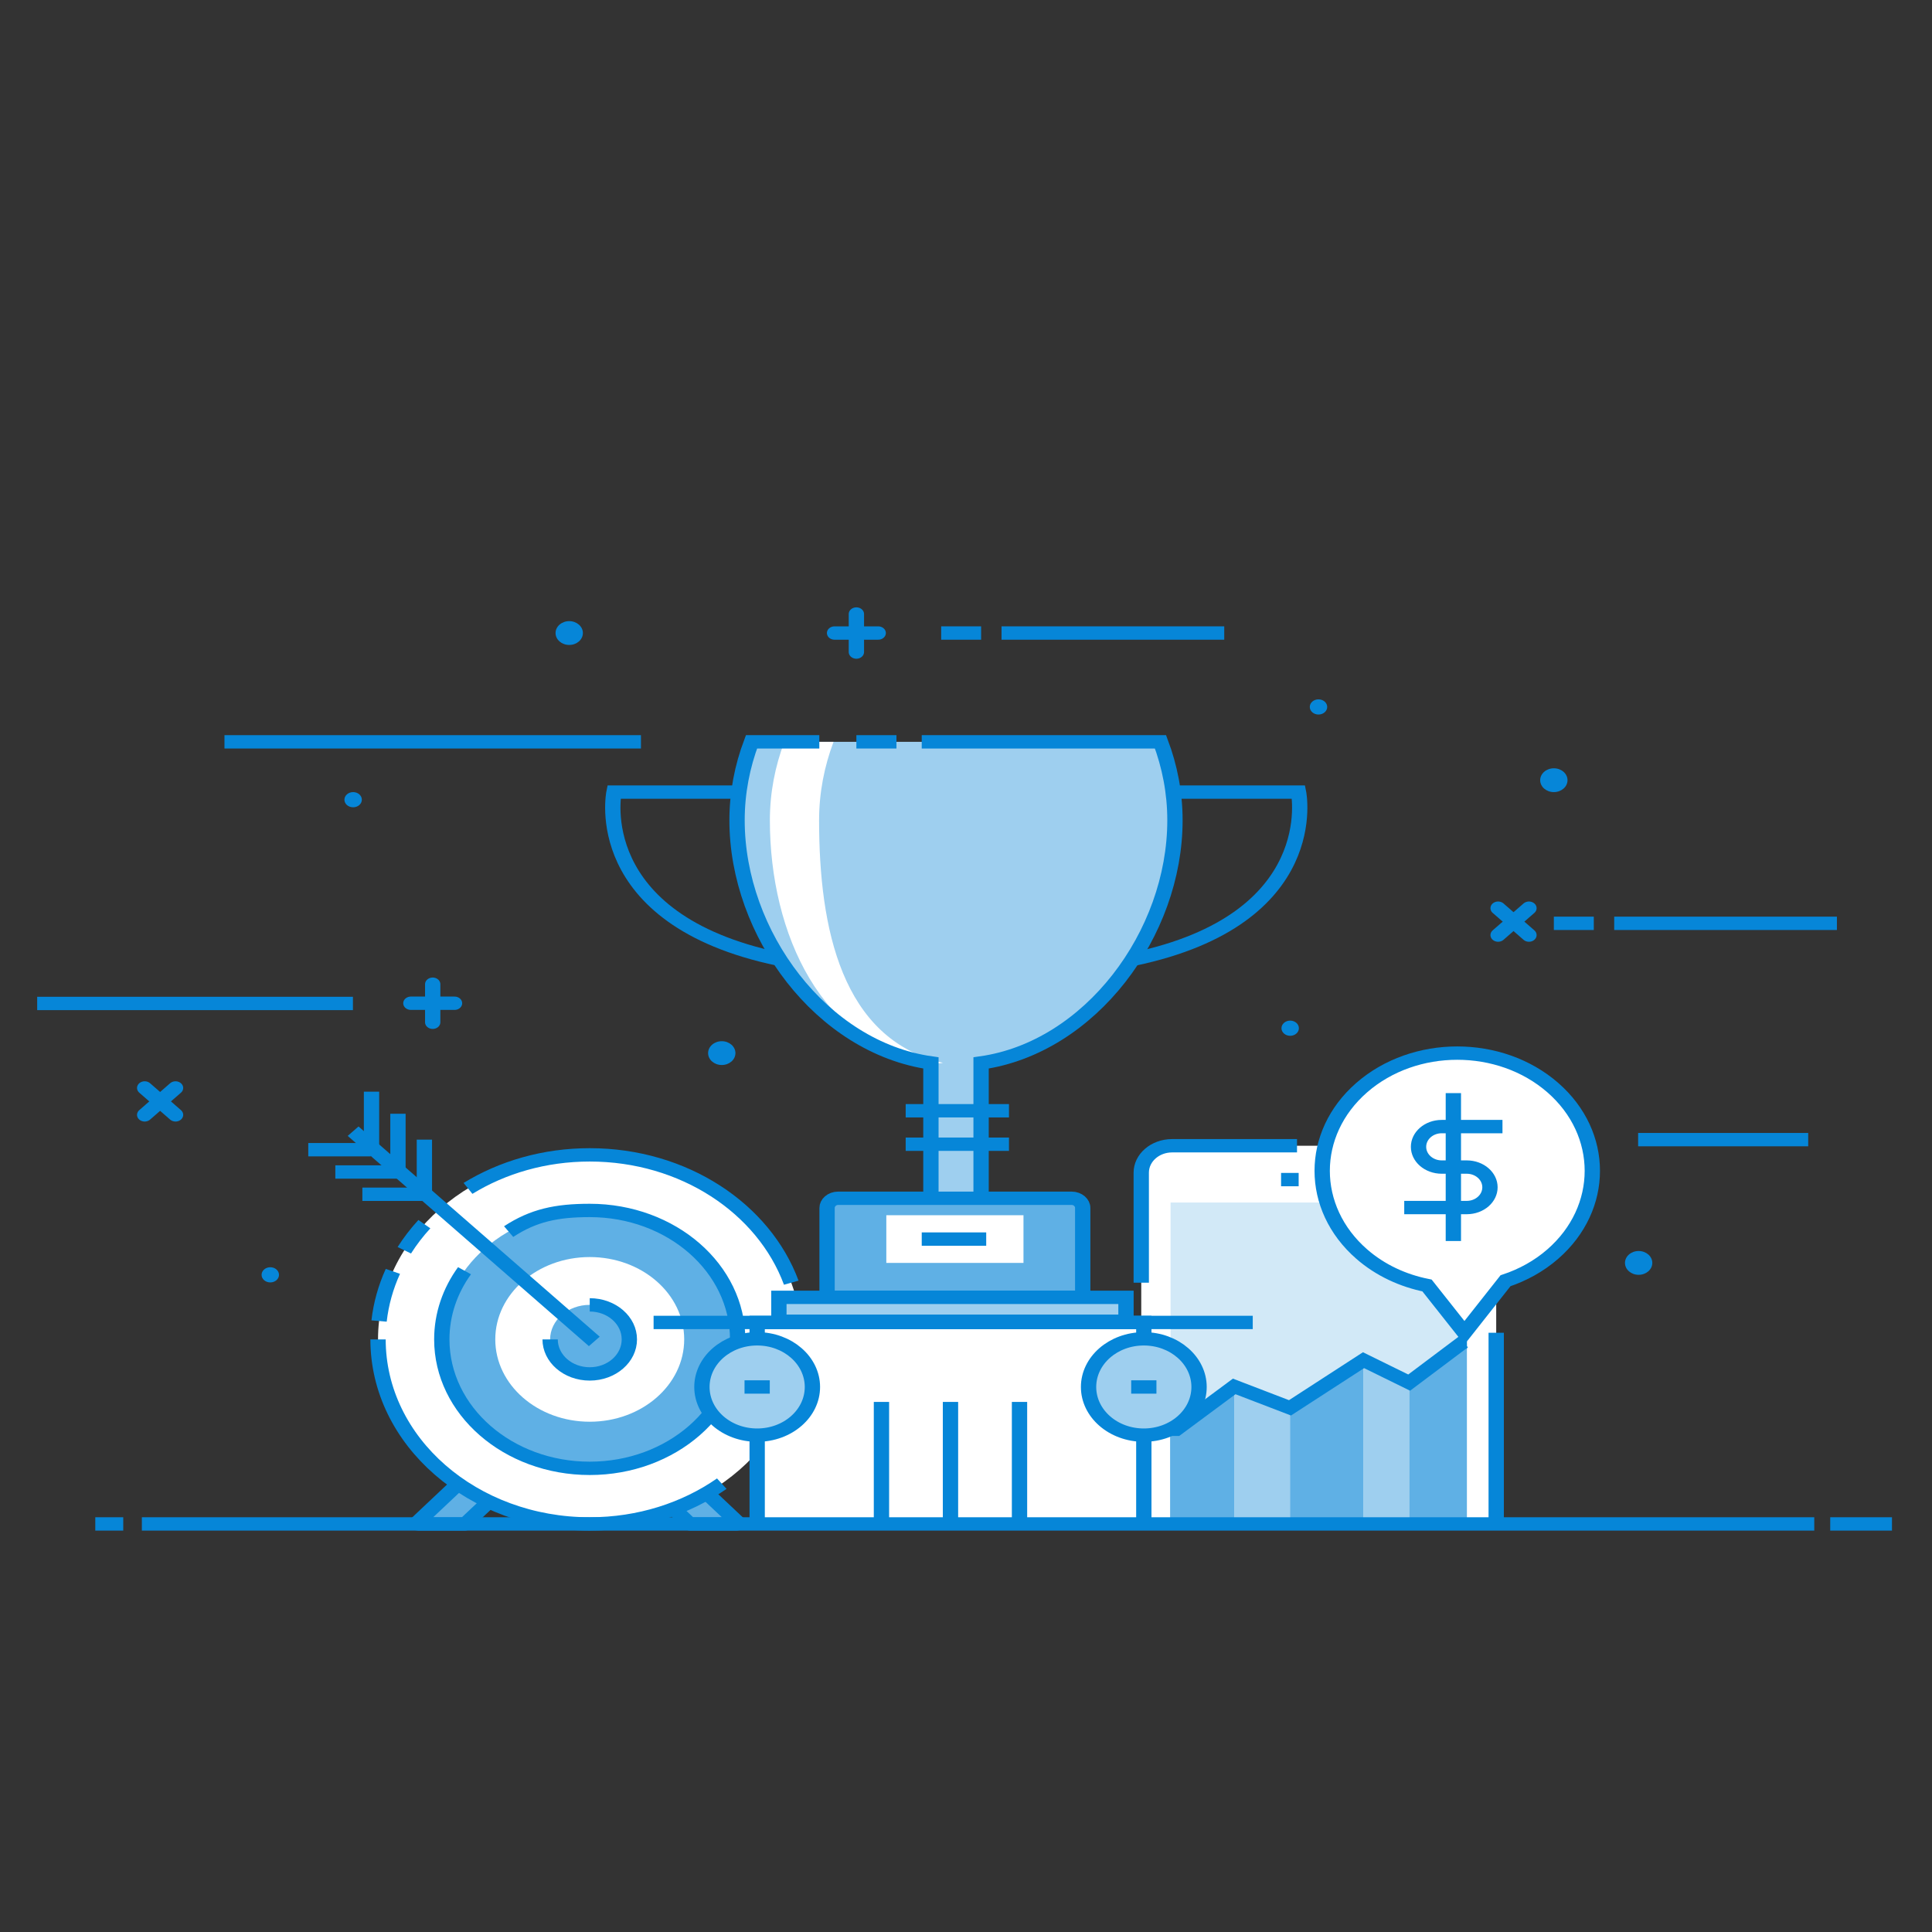 <?xml version="1.0" encoding="UTF-8" standalone="no"?>
<!-- Created with Inkscape (http://www.inkscape.org/) -->

<svg
   xmlns:dc="http://purl.org/dc/elements/1.1/"
   xmlns:cc="http://creativecommons.org/ns#"
   xmlns:rdf="http://www.w3.org/1999/02/22-rdf-syntax-ns#"
   xmlns:svg="http://www.w3.org/2000/svg"
   xmlns="http://www.w3.org/2000/svg"
   xmlns:sodipodi="http://sodipodi.sourceforge.net/DTD/sodipodi-0.dtd"
   xmlns:inkscape="http://www.inkscape.org/namespaces/inkscape"
   id="svg12674"
   version="1.1"
   inkscape:version="0.91 r13725"
   xml:space="preserve"
   width="625"
   height="625"
   viewBox="0 0 625 625"
   sodipodi:docname="reputation.svg"><rect x="0" y="0" width="625" height="625" fill="#333333" stroke="none"/><defs
     id="defs12678"><clipPath
       clipPathUnits="userSpaceOnUse"
       id="clipPath12700"><path
         d="M 0,500 500,500 500,0 0,0 0,500 Z"
         id="path12702"
         inkscape:connector-curvature="0" /></clipPath><clipPath
       clipPathUnits="userSpaceOnUse"
       id="clipPath13056"><path
         d="M 0,500 500,500 500,0 0,0 0,500 Z"
         id="path13058"
         inkscape:connector-curvature="0" /></clipPath><clipPath
       clipPathUnits="userSpaceOnUse"
       id="clipPath13232"><path
         d="m 49.112,116.434 46.922,0 0,-2.119 -46.922,0 0,2.119 z"
         id="path13234"
         inkscape:connector-curvature="0" /></clipPath><clipPath
       clipPathUnits="userSpaceOnUse"
       id="clipPath13248"><path
         d="m 62.893,114.274 4.861,0 0,-32.178 -4.861,0 0,32.178 z"
         id="path13250"
         inkscape:connector-curvature="0" /></clipPath><clipPath
       clipPathUnits="userSpaceOnUse"
       id="clipPath13266"><path
         d="m 64.509,126.709 27.263,0 0,-2.543 -27.263,0 0,2.543 z"
         id="path13268"
         inkscape:connector-curvature="0" /></clipPath><clipPath
       clipPathUnits="userSpaceOnUse"
       id="clipPath13314"><path
         d="m 66.778,124.166 2.496,0 0,-42.14 -2.496,0 0,42.14 z"
         id="path13316"
         inkscape:connector-curvature="0" /></clipPath><clipPath
       clipPathUnits="userSpaceOnUse"
       id="clipPath13328"><path
         d="m 86.928,124.166 2.594,0 0,-42.14 -2.594,0 0,42.14 z"
         id="path13330"
         inkscape:connector-curvature="0" /></clipPath><clipPath
       clipPathUnits="userSpaceOnUse"
       id="clipPath13650"><path
         d="M 0,500 500,500 500,0 0,0 0,500 Z"
         id="path13652"
         inkscape:connector-curvature="0" /></clipPath><clipPath
       clipPathUnits="userSpaceOnUse"
       id="clipPath13784"><path
         d="m 337.862,125.236 29.112,0 0,-43.21 -29.112,0 0,43.21 z"
         id="path13786"
         inkscape:connector-curvature="0" /></clipPath><clipPath
       clipPathUnits="userSpaceOnUse"
       id="clipPath13882"><path
         d="m 400.414,104.944 13.161,0 0,-22.11 -13.161,0 0,22.11 z"
         id="path13884"
         inkscape:connector-curvature="0" /></clipPath><clipPath
       clipPathUnits="userSpaceOnUse"
       id="clipPath14024"><path
         d="M 0,500 500,500 500,0 0,0 0,500 Z"
         id="path14026"
         inkscape:connector-curvature="0" /></clipPath></defs><sodipodi:namedview
     pagecolor="#ffffff"
     bordercolor="#666666"
     borderopacity="1"
     objecttolerance="10"
     gridtolerance="10"
     guidetolerance="10"
     inkscape:pageopacity="0"
     inkscape:pageshadow="2"
     inkscape:window-width="1920"
     inkscape:window-height="1027"
     id="namedview12676"
     showgrid="false"
     inkscape:zoom="0.7552"
     inkscape:cx="260.85805"
     inkscape:cy="259.23265"
     inkscape:window-x="0"
     inkscape:window-y="0"
     inkscape:window-maximized="1"
     inkscape:current-layer="g14022" /><g
     id="g12682"
     inkscape:groupmode="layer"
     inkscape:label="Flat line Designed Concepts 6"
     transform="matrix(1.25,0,0,-1.25,0,625)"><path
       d="m 250,250 250,0 0,250 -250,0 0,-250 z"
       style="fill:#000000;fill-opacity:0;fill-rule:nonzero;stroke:none"
       id="path12690"
       inkscape:connector-curvature="0" /><g
       id="g14020"><g
         id="g14022"
         clip-path="url(#clipPath14024)"><g
           id="g14028"
           transform="translate(465.972,413.803)" /><g
           id="g18367"
           transform="matrix(2.642,0,0,2.303,-513.499,-557.507)"><g
             transform="translate(234.609,346.448)"
             id="g14032"><path
               inkscape:connector-curvature="0"
               id="path14034"
               style="fill:none;stroke:#0686d8;stroke-width:1.5;stroke-linecap:round;stroke-linejoin:miter;stroke-miterlimit:10;stroke-dasharray:none;stroke-opacity:1"
               d="M 0,0 4.274,0" /></g><g
             transform="translate(236.746,344.311)"
             id="g14036"><path
               inkscape:connector-curvature="0"
               id="path14038"
               style="fill:none;stroke:#0686d8;stroke-width:1.5;stroke-linecap:round;stroke-linejoin:miter;stroke-miterlimit:10;stroke-dasharray:none;stroke-opacity:1"
               d="M 0,0 0,4.274" /></g><g
             transform="translate(276.111,388.05)"
             id="g14040"><path
               inkscape:connector-curvature="0"
               id="path14042"
               style="fill:none;stroke:#0686d8;stroke-width:1.5;stroke-linecap:round;stroke-linejoin:miter;stroke-miterlimit:10;stroke-dasharray:none;stroke-opacity:1"
               d="M 0,0 4.274,0" /></g><g
             transform="translate(278.248,385.912)"
             id="g14044"><path
               inkscape:connector-curvature="0"
               id="path14046"
               style="fill:none;stroke:#0686d8;stroke-width:1.5;stroke-linecap:round;stroke-linejoin:miter;stroke-miterlimit:10;stroke-dasharray:none;stroke-opacity:1"
               d="M 0,0 0,4.274" /></g><g
             transform="translate(341.108,354.108)"
             id="g14048"><path
               inkscape:connector-curvature="0"
               id="path14050"
               style="fill:none;stroke:#0686d8;stroke-width:1.5;stroke-linecap:round;stroke-linejoin:miter;stroke-miterlimit:10;stroke-dasharray:none;stroke-opacity:1"
               d="M 0,0 3.022,3.022" /></g><g
             transform="translate(344.13,354.108)"
             id="g14052"><path
               inkscape:connector-curvature="0"
               id="path14054"
               style="fill:none;stroke:#0686d8;stroke-width:1.5;stroke-linecap:round;stroke-linejoin:miter;stroke-miterlimit:10;stroke-dasharray:none;stroke-opacity:1"
               d="M 0,0 -3.022,3.022" /></g><g
             transform="translate(208.533,333.905)"
             id="g14056"><path
               inkscape:connector-curvature="0"
               id="path14058"
               style="fill:none;stroke:#0686d8;stroke-width:1.5;stroke-linecap:round;stroke-linejoin:miter;stroke-miterlimit:10;stroke-dasharray:none;stroke-opacity:1"
               d="M 0,0 3.022,3.022" /></g><g
             transform="translate(211.555,333.905)"
             id="g14060"><path
               inkscape:connector-curvature="0"
               id="path14062"
               style="fill:none;stroke:#0686d8;stroke-width:1.5;stroke-linecap:round;stroke-linejoin:miter;stroke-miterlimit:10;stroke-dasharray:none;stroke-opacity:1"
               d="M 0,0 -3.022,3.022" /></g><g
             transform="translate(198.002,346.423)"
             id="g14064"><path
               inkscape:connector-curvature="0"
               id="path14066"
               style="fill:none;stroke:#0686d8;stroke-width:1.5;stroke-linecap:butt;stroke-linejoin:miter;stroke-miterlimit:10;stroke-dasharray:none;stroke-opacity:1"
               d="M 0,0 30.929,0" /></g><g
             transform="translate(216.348,375.823)"
             id="g14068"><path
               inkscape:connector-curvature="0"
               id="path14070"
               style="fill:none;stroke:#0686d8;stroke-width:1.5;stroke-linecap:butt;stroke-linejoin:miter;stroke-miterlimit:10;stroke-dasharray:none;stroke-opacity:1"
               d="M 0,0 40.796,0" /></g><g
             transform="translate(352.481,355.428)"
             id="g14072"><path
               inkscape:connector-curvature="0"
               id="path14074"
               style="fill:none;stroke:#0686d8;stroke-width:1.5;stroke-linecap:butt;stroke-linejoin:miter;stroke-miterlimit:10;stroke-dasharray:none;stroke-opacity:1"
               d="M 0,0 21.816,0" /></g><g
             transform="translate(354.824,331.121)"
             id="g14076"><path
               inkscape:connector-curvature="0"
               id="path14078"
               style="fill:none;stroke:#0686d8;stroke-width:1.5;stroke-linecap:butt;stroke-linejoin:miter;stroke-miterlimit:10;stroke-dasharray:none;stroke-opacity:1"
               d="M 0,0 16.661,0" /></g><g
             transform="translate(350.481,355.428)"
             id="g14080"><path
               inkscape:connector-curvature="0"
               id="path14082"
               style="fill:none;stroke:#0686d8;stroke-width:1.5;stroke-linecap:butt;stroke-linejoin:miter;stroke-miterlimit:10;stroke-dasharray:none;stroke-opacity:1"
               d="M 0,0 -3.912,0" /></g><g
             transform="translate(292.466,388.05)"
             id="g14084"><path
               inkscape:connector-curvature="0"
               id="path14086"
               style="fill:none;stroke:#0686d8;stroke-width:1.5;stroke-linecap:butt;stroke-linejoin:miter;stroke-miterlimit:10;stroke-dasharray:none;stroke-opacity:1"
               d="M 0,0 21.816,0" /></g><g
             transform="translate(290.466,388.05)"
             id="g14088"><path
               inkscape:connector-curvature="0"
               id="path14090"
               style="fill:none;stroke:#0686d8;stroke-width:1.5;stroke-linecap:butt;stroke-linejoin:miter;stroke-miterlimit:10;stroke-dasharray:none;stroke-opacity:1"
               d="M 0,0 -3.912,0" /></g><g
             transform="translate(356.213,317.267)"
             id="g14092"><path
               inkscape:connector-curvature="0"
               id="path14094"
               style="fill:#0686d8;fill-opacity:1;fill-rule:nonzero;stroke:none"
               d="m 0,0 c 0,-0.739 -0.599,-1.338 -1.338,-1.338 -0.74,0 -1.339,0.599 -1.339,1.338 0,0.739 0.599,1.338 1.339,1.338 C -0.599,1.338 0,0.739 0,0" /></g><g
             transform="translate(266.4,340.844)"
             id="g14096"><path
               inkscape:connector-curvature="0"
               id="path14098"
               style="fill:#0686d8;fill-opacity:1;fill-rule:nonzero;stroke:none"
               d="m 0,0 c 0,-0.739 -0.599,-1.338 -1.338,-1.338 -0.739,0 -1.339,0.599 -1.339,1.338 0,0.739 0.6,1.338 1.339,1.338 C -0.599,1.338 0,0.739 0,0" /></g><g
             transform="translate(251.457,388.049)"
             id="g14100"><path
               inkscape:connector-curvature="0"
               id="path14102"
               style="fill:#0686d8;fill-opacity:1;fill-rule:nonzero;stroke:none"
               d="m 0,0 c 0,-0.739 -0.599,-1.338 -1.338,-1.338 -0.739,0 -1.339,0.599 -1.339,1.338 0,0.739 0.6,1.338 1.339,1.338 C -0.599,1.338 0,0.739 0,0" /></g><g
             transform="translate(347.907,371.512)"
             id="g14104"><path
               inkscape:connector-curvature="0"
               id="path14106"
               style="fill:#0686d8;fill-opacity:1;fill-rule:nonzero;stroke:none"
               d="m 0,0 c 0,-0.739 -0.599,-1.338 -1.338,-1.338 -0.739,0 -1.339,0.599 -1.339,1.338 0,0.739 0.6,1.338 1.339,1.338 C -0.599,1.338 0,0.739 0,0" /></g><g
             transform="translate(321.594,343.642)"
             id="g14108"><path
               inkscape:connector-curvature="0"
               id="path14110"
               style="fill:#0686d8;fill-opacity:1;fill-rule:nonzero;stroke:none"
               d="m 0,0 c 0,-0.471 -0.382,-0.853 -0.853,-0.853 -0.471,0 -0.853,0.382 -0.853,0.853 0,0.471 0.382,0.853 0.853,0.853 C -0.382,0.853 0,0.471 0,0" /></g><g
             transform="translate(229.804,369.321)"
             id="g14112"><path
               inkscape:connector-curvature="0"
               id="path14114"
               style="fill:#0686d8;fill-opacity:1;fill-rule:nonzero;stroke:none"
               d="m 0,0 c 0,-0.471 -0.382,-0.853 -0.853,-0.853 -0.471,0 -0.853,0.382 -0.853,0.853 0,0.471 0.382,0.853 0.853,0.853 C -0.382,0.853 0,0.471 0,0" /></g><g
             transform="translate(324.367,379.744)"
             id="g14116"><path
               inkscape:connector-curvature="0"
               id="path14118"
               style="fill:#0686d8;fill-opacity:1;fill-rule:nonzero;stroke:none"
               d="m 0,0 c 0,-0.471 -0.382,-0.853 -0.853,-0.853 -0.471,0 -0.853,0.382 -0.853,0.853 0,0.471 0.382,0.853 0.853,0.853 C -0.382,0.853 0,0.471 0,0" /></g><g
             transform="translate(221.69,315.928)"
             id="g14120"><path
               inkscape:connector-curvature="0"
               id="path14122"
               style="fill:#0686d8;fill-opacity:1;fill-rule:nonzero;stroke:none"
               d="m 0,0 c 0,-0.471 -0.382,-0.853 -0.853,-0.853 -0.471,0 -0.853,0.382 -0.853,0.853 0,0.471 0.382,0.853 0.853,0.853 C -0.382,0.853 0,0.471 0,0" /></g><g
             transform="translate(230.752,336.51)"
             id="g14124"><path
               inkscape:connector-curvature="0"
               id="path14126"
               style="fill:none;stroke:#0686d8;stroke-width:1.5;stroke-linecap:butt;stroke-linejoin:miter;stroke-miterlimit:10;stroke-dasharray:none;stroke-opacity:1"
               d="M 0,0 0,-6.123" /></g><g
             transform="translate(233.342,334.03)"
             id="g14128"><path
               inkscape:connector-curvature="0"
               id="path14130"
               style="fill:none;stroke:#0686d8;stroke-width:1.5;stroke-linecap:butt;stroke-linejoin:miter;stroke-miterlimit:10;stroke-dasharray:none;stroke-opacity:1"
               d="M 0,0 0,-6.123" /></g><g
             transform="translate(244.81,293.207)"
             id="g14132"><path
               inkscape:connector-curvature="0"
               id="path14134"
               style="fill:#5fb0e5;fill-opacity:1;fill-rule:nonzero;stroke:none"
               d="m 0,0 -4.857,0 -4.877,-5.272 4.856,0 L 0,0 Z" /></g><g
             transform="translate(244.81,293.207)"
             id="g14136"><path
               inkscape:connector-curvature="0"
               id="path14138"
               style="fill:none;stroke:#0686d8;stroke-width:1.5;stroke-linecap:butt;stroke-linejoin:miter;stroke-miterlimit:10;stroke-dasharray:none;stroke-opacity:1"
               d="m 0,0 -4.857,0 -4.714,-5.096 c -0.063,-0.067 -0.015,-0.176 0.077,-0.176 l 4.57,0 c 0.029,0 0.057,0.012 0.077,0.033 L 0,0 Z" /></g><g
             transform="translate(266.788,287.935)"
             id="g14140"><path
               inkscape:connector-curvature="0"
               id="path14142"
               style="fill:#5fb0e5;fill-opacity:1;fill-rule:nonzero;stroke:none"
               d="m 0,0 -4.856,0 -4.878,5.272 4.856,0 L 0,0 Z" /></g><g
             transform="translate(266.548,287.935)"
             id="g14144"><path
               inkscape:connector-curvature="0"
               id="path14146"
               style="fill:none;stroke:#0686d8;stroke-width:1.5;stroke-linecap:butt;stroke-linejoin:miter;stroke-miterlimit:10;stroke-dasharray:none;stroke-opacity:1"
               d="m 0,0 -4.57,0 c -0.029,0 -0.057,0.012 -0.077,0.034 l -4.847,5.238 4.856,0 4.715,-5.096 C 0.139,0.109 0.092,0 0,0 Z" /></g><g
             transform="translate(272.865,308.673)"
             id="g14148"><path
               inkscape:connector-curvature="0"
               id="path14150"
               style="fill:#ffffff;fill-opacity:1;fill-rule:nonzero;stroke:none"
               d="m 0,0 c 0,-11.453 -9.284,-20.737 -20.737,-20.737 -11.453,0 -20.738,9.284 -20.738,20.737 0,11.453 9.285,20.737 20.738,20.737 C -9.284,20.737 0,11.453 0,0" /></g><g
             transform="translate(266.618,308.673)"
             id="g14152"><path
               inkscape:connector-curvature="0"
               id="path14154"
               style="fill:#5fb0e5;fill-opacity:1;fill-rule:nonzero;stroke:none"
               d="m 0,0 c 0,-8.003 -6.488,-14.49 -14.49,-14.49 -8.003,0 -14.491,6.487 -14.491,14.49 0,8.003 6.488,14.49 14.491,14.49 C -6.488,14.49 0,8.003 0,0" /></g><g
             transform="translate(261.381,308.673)"
             id="g14156"><path
               inkscape:connector-curvature="0"
               id="path14158"
               style="fill:#ffffff;fill-opacity:1;fill-rule:nonzero;stroke:none"
               d="m 0,0 c 0,-5.11 -4.143,-9.253 -9.253,-9.253 -5.11,0 -9.253,4.143 -9.253,9.253 0,5.11 4.143,9.253 9.253,9.253 C -4.143,9.253 0,5.11 0,0" /></g><g
             transform="translate(256.008,308.673)"
             id="g14160"><path
               inkscape:connector-curvature="0"
               id="path14162"
               style="fill:#5fb0e5;fill-opacity:1;fill-rule:nonzero;stroke:none"
               d="m 0,0 c 0,-2.143 -1.737,-3.88 -3.88,-3.88 -2.143,0 -3.88,1.737 -3.88,3.88 0,2.143 1.737,3.88 3.88,3.88 C -1.737,3.88 0,2.143 0,0" /></g><g
             transform="translate(244.184,320.787)"
             id="g14164"><path
               inkscape:connector-curvature="0"
               id="path14166"
               style="fill:none;stroke:#0686d8;stroke-width:1.5;stroke-linecap:butt;stroke-linejoin:miter;stroke-miterlimit:10;stroke-dasharray:none;stroke-opacity:1"
               d="m 0,0 c 2.422,1.82 4.681,2.376 7.944,2.376 8.003,0 14.49,-6.488 14.49,-14.491 0,-8.002 -6.487,-14.49 -14.49,-14.49 -8.003,0 -14.491,6.488 -14.491,14.49 0,2.837 0.816,5.484 2.225,7.719" /></g><g
             transform="translate(252.128,312.553)"
             id="g14168"><path
               inkscape:connector-curvature="0"
               id="path14170"
               style="fill:none;stroke:#0686d8;stroke-width:1.5;stroke-linecap:butt;stroke-linejoin:miter;stroke-miterlimit:10;stroke-dasharray:none;stroke-opacity:1"
               d="m 0,0 c 2.143,0 3.88,-1.737 3.88,-3.88 0,-2.143 -1.737,-3.88 -3.88,-3.88 -2.143,0 -3.88,1.737 -3.88,3.88" /></g><g
             transform="translate(233.965,318.688)"
             id="g14172"><path
               inkscape:connector-curvature="0"
               id="path14174"
               style="fill:none;stroke:#0686d8;stroke-width:1.5;stroke-linecap:butt;stroke-linejoin:miter;stroke-miterlimit:10;stroke-dasharray:none;stroke-opacity:1"
               d="M 0,0 C 0.572,1.035 1.23,2.017 1.965,2.934" /></g><g
             transform="translate(231.492,310.737)"
             id="g14176"><path
               inkscape:connector-curvature="0"
               id="path14178"
               style="fill:none;stroke:#0686d8;stroke-width:1.5;stroke-linecap:butt;stroke-linejoin:miter;stroke-miterlimit:10;stroke-dasharray:none;stroke-opacity:1"
               d="M 0,0 C 0.193,1.952 0.657,3.825 1.353,5.58" /></g><g
             transform="translate(265.062,292.462)"
             id="g14180"><path
               inkscape:connector-curvature="0"
               id="path14182"
               style="fill:none;stroke:#0686d8;stroke-width:1.5;stroke-linecap:butt;stroke-linejoin:miter;stroke-miterlimit:10;stroke-dasharray:none;stroke-opacity:1"
               d="m 0,0 c -3.546,-2.833 -8.042,-4.526 -12.933,-4.526 -11.453,0 -20.738,9.284 -20.738,20.737" /></g><g
             transform="translate(240.204,325.641)"
             id="g14184"><path
               inkscape:connector-curvature="0"
               id="path14186"
               style="fill:none;stroke:#0686d8;stroke-width:1.5;stroke-linecap:butt;stroke-linejoin:miter;stroke-miterlimit:10;stroke-dasharray:none;stroke-opacity:1"
               d="m 0,0 c 3.373,2.374 7.486,3.769 11.924,3.769 9.229,0 17.05,-6.029 19.74,-14.364" /></g><g
             transform="translate(228.95,332.071)"
             id="g14188"><path
               inkscape:connector-curvature="0"
               id="path14190"
               style="fill:none;stroke:#0686d8;stroke-width:1.5;stroke-linecap:butt;stroke-linejoin:miter;stroke-miterlimit:10;stroke-dasharray:none;stroke-opacity:1"
               d="M 0,0 23.625,-23.625" /></g><g
             transform="translate(235.931,331.121)"
             id="g14192"><path
               inkscape:connector-curvature="0"
               id="path14194"
               style="fill:none;stroke:#0686d8;stroke-width:1.5;stroke-linecap:butt;stroke-linejoin:miter;stroke-miterlimit:10;stroke-dasharray:none;stroke-opacity:1"
               d="M 0,0 0,-6.124" /></g><g
             transform="translate(235.98,324.982)"
             id="g14196"><path
               inkscape:connector-curvature="0"
               id="path14198"
               style="fill:none;stroke:#0686d8;stroke-width:1.5;stroke-linecap:butt;stroke-linejoin:miter;stroke-miterlimit:10;stroke-dasharray:none;stroke-opacity:1"
               d="M 0,0 -6.123,0" /></g><g
             transform="translate(233.33,327.485)"
             id="g14200"><path
               inkscape:connector-curvature="0"
               id="path14202"
               style="fill:none;stroke:#0686d8;stroke-width:1.5;stroke-linecap:butt;stroke-linejoin:miter;stroke-miterlimit:10;stroke-dasharray:none;stroke-opacity:1"
               d="M 0,0 -6.123,0" /></g><g
             transform="translate(230.68,329.989)"
             id="g14204"><path
               inkscape:connector-curvature="0"
               id="path14206"
               style="fill:none;stroke:#0686d8;stroke-width:1.5;stroke-linecap:butt;stroke-linejoin:miter;stroke-miterlimit:10;stroke-dasharray:none;stroke-opacity:1"
               d="M 0,0 -6.123,0" /></g><g
             transform="translate(306.152,287.935)"
             id="g14208"><path
               inkscape:connector-curvature="0"
               id="path14210"
               style="fill:#ffffff;fill-opacity:1;fill-rule:nonzero;stroke:none"
               d="m 0,0 34.77,0 0,40.275 c 0,1.228 -0.995,2.224 -2.224,2.224 l -30.322,0 C 0.996,42.499 0,41.503 0,40.275 L 0,0 Z" /></g><g
             transform="translate(321.41,330.434)"
             id="g14212"><path
               inkscape:connector-curvature="0"
               id="path14214"
               style="fill:none;stroke:#0686d8;stroke-width:1.5;stroke-linecap:butt;stroke-linejoin:miter;stroke-miterlimit:10;stroke-dasharray:none;stroke-opacity:1"
               d="m 0,0 -9.279,0 -2.952,0 c -1.672,0 -3.027,-1.355 -3.027,-3.027 l 0,-12.362" /></g><g
             transform="translate(340.922,287.935)"
             id="g14216"><path
               inkscape:connector-curvature="0"
               id="path14218"
               style="fill:none;stroke:#0686d8;stroke-width:1.5;stroke-linecap:butt;stroke-linejoin:miter;stroke-miterlimit:10;stroke-dasharray:none;stroke-opacity:1"
               d="M 0,0 0,21.483" /></g><path
             inkscape:connector-curvature="0"
             id="path14220"
             style="fill:#d2e9f7;fill-opacity:1;fill-rule:nonzero;stroke:none"
             d="m 338.051,324.054 -29.027,0 0,-36.119 29.027,0 0,36.119 z" /><g
             transform="translate(319.849,326.63)"
             id="g14222"><path
               inkscape:connector-curvature="0"
               id="path14224"
               style="fill:none;stroke:#0686d8;stroke-width:1.5;stroke-linecap:butt;stroke-linejoin:miter;stroke-miterlimit:10;stroke-dasharray:none;stroke-opacity:1"
               d="M 0,0 1.722,0" /></g><g
             transform="translate(337.811,309.418)"
             id="g14226"><path
               inkscape:connector-curvature="0"
               id="path14228"
               style="fill:#ffffff;fill-opacity:1;fill-rule:nonzero;stroke:none"
               d="m 0,0 4.021,5.845 c 1.687,0.644 3.271,1.635 4.63,2.995 5.167,5.167 5.167,13.544 0,18.711 -5.167,5.166 -13.544,5.166 -18.711,0 -5.167,-5.167 -5.167,-13.544 0,-18.711 1.825,-1.825 4.052,-2.991 6.394,-3.527 L 0,0 Z" /></g><g
             transform="translate(337.811,309.418)"
             id="g14230"><path
               inkscape:connector-curvature="0"
               id="path14232"
               style="fill:none;stroke:#0686d8;stroke-width:1.5;stroke-linecap:butt;stroke-linejoin:miter;stroke-miterlimit:10;stroke-dasharray:none;stroke-opacity:1"
               d="m 0,0 4.021,5.845 c 1.687,0.644 3.271,1.635 4.63,2.995 5.167,5.167 5.167,13.544 0,18.711 -5.167,5.166 -13.544,5.166 -18.711,0 -5.167,-5.167 -5.167,-13.544 0,-18.711 1.825,-1.825 4.052,-2.991 6.394,-3.527 L 0,0 Z" /></g><g
             transform="translate(308.979,298.13)"
             id="g14234"><path
               inkscape:connector-curvature="0"
               id="path14236"
               style="fill:#5fb0e5;fill-opacity:1;fill-rule:nonzero;stroke:none"
               d="m 0,0 0,-9.714 6.277,0.016 0,14.955 L 0,0 Z" /></g><g
             transform="translate(320.737,300.974)"
             id="g14238"><path
               inkscape:connector-curvature="0"
               id="path14240"
               style="fill:#5fb0e5;fill-opacity:1;fill-rule:nonzero;stroke:none"
               d="m 0,0 -0.017,0.008 0,-12.536 7.204,0.018 0,17.872 L 0,0 Z" /></g><g
             transform="translate(315.304,303.427)"
             id="g14242"><path
               inkscape:connector-curvature="0"
               id="path14244"
               style="fill:#9ecfef;fill-opacity:1;fill-rule:nonzero;stroke:none"
               d="m 0,0 -0.048,-0.04 0,-14.955 5.464,0.014 0,12.535 L 0,0 Z" /></g><g
             transform="translate(338.049,308.686)"
             id="g14246"><path
               inkscape:connector-curvature="0"
               id="path14248"
               style="fill:#5fb0e5;fill-opacity:1;fill-rule:nonzero;stroke:none"
               d="m 0,0 -5.653,-4.868 0,-15.343 L 0,-20.196 0,0 Z" /></g><g
             transform="translate(332.395,303.817)"
             id="g14250"><path
               inkscape:connector-curvature="0"
               id="path14252"
               style="fill:#9ecfef;fill-opacity:1;fill-rule:nonzero;stroke:none"
               d="m 0,0 -4.47,2.519 0,-17.872 L 0,-15.342 0,0 Z" /></g><g
             transform="translate(338.049,308.36)"
             id="g14254"><path
               inkscape:connector-curvature="0"
               id="path14256"
               style="fill:none;stroke:#0686d8;stroke-width:1.5;stroke-linecap:butt;stroke-linejoin:miter;stroke-miterlimit:10;stroke-dasharray:none;stroke-opacity:1"
               d="m 0,0 -0.383,-0.004 -5.27,-4.539 -4.471,2.519 -7.204,-5.355 -5.464,2.406 -5.663,-4.817 -0.614,0" /></g><g
             transform="translate(341.536,332.587)"
             id="g14258"><path
               inkscape:connector-curvature="0"
               id="path14260"
               style="fill:none;stroke:#0686d8;stroke-width:1.5;stroke-linecap:butt;stroke-linejoin:miter;stroke-miterlimit:10;stroke-dasharray:none;stroke-opacity:1"
               d="m 0,0 -5.949,0 c -1.256,0 -2.274,-1.018 -2.274,-2.274 0,-1.256 1.018,-2.275 2.274,-2.275 l 2.45,0 c 1.256,0 2.274,-1.018 2.274,-2.274 0,-1.256 -1.018,-2.275 -2.274,-2.275 l -6.124,0" /></g><g
             transform="translate(336.725,336.348)"
             id="g14262"><path
               inkscape:connector-curvature="0"
               id="path14264"
               style="fill:none;stroke:#0686d8;stroke-width:1.5;stroke-linecap:butt;stroke-linejoin:miter;stroke-miterlimit:10;stroke-dasharray:none;stroke-opacity:1"
               d="M 0,0 0,-16.62" /></g><path
             inkscape:connector-curvature="0"
             id="path14266"
             style="fill:#ffffff;fill-opacity:1;fill-rule:nonzero;stroke:none"
             d="m 306.403,287.935 -37.875,0 0,22.642 37.875,0 0,-22.642 z" /><g
             transform="translate(268.529,287.935)"
             id="g14268"><path
               inkscape:connector-curvature="0"
               id="path14270"
               style="fill:none;stroke:#0686d8;stroke-width:1.5;stroke-linecap:butt;stroke-linejoin:miter;stroke-miterlimit:10;stroke-dasharray:none;stroke-opacity:1"
               d="m 0,0 0,22.642 37.875,0 0,-22.642" /></g><g
             transform="translate(270.657,351.398)"
             id="g14272"><path
               inkscape:connector-curvature="0"
               id="path14274"
               style="fill:none;stroke:#0686d8;stroke-width:1.5;stroke-linecap:butt;stroke-linejoin:miter;stroke-miterlimit:10;stroke-dasharray:none;stroke-opacity:1"
               d="m 0,0 c -18.715,4.491 -16.152,18.776 -16.152,18.776 l 12.268,0" /></g><g
             transform="translate(305.405,351.398)"
             id="g14276"><path
               inkscape:connector-curvature="0"
               id="path14278"
               style="fill:none;stroke:#0686d8;stroke-width:1.5;stroke-linecap:butt;stroke-linejoin:miter;stroke-miterlimit:10;stroke-dasharray:none;stroke-opacity:1"
               d="m 0,0 c 18.715,4.491 16.152,18.776 16.152,18.776 l -12.268,0" /></g><g
             transform="translate(309.453,367.007)"
             id="g14280"><path
               inkscape:connector-curvature="0"
               id="path14282"
               style="fill:#9ecfef;fill-opacity:1;fill-rule:nonzero;stroke:none"
               d="m 0,0 c 0,3.109 -0.515,6.073 -1.415,8.816 l -40.065,0 C -42.38,6.073 -42.895,3.109 -42.895,0 c 0,-12.76 8.304,-25.532 18.99,-27.266 l 0,-17.072 4.915,0 0,17.072 C -8.304,-25.532 0,-12.76 0,0" /></g><g
             transform="translate(286.723,339.754)"
             id="g14284"><path
               inkscape:connector-curvature="0"
               id="path14286"
               style="fill:#ffffff;fill-opacity:1;fill-rule:nonzero;stroke:none"
               d="m 0,0 c -9.921,2.659 -12.129,15.124 -12.129,27.253 0,3.109 0.515,6.073 1.415,8.816 l -4.821,0 c -0.9,-2.743 -1.415,-5.707 -1.415,-8.816 0,-12.76 5.089,-25.532 15.775,-27.266 0,0 0.659,-0.125 1.175,0.013" /></g><g
             transform="translate(282.173,375.823)"
             id="g14288"><path
               inkscape:connector-curvature="0"
               id="path14290"
               style="fill:none;stroke:#0686d8;stroke-width:1.5;stroke-linecap:butt;stroke-linejoin:miter;stroke-miterlimit:10;stroke-dasharray:none;stroke-opacity:1"
               d="M 0,0 -3.926,0" /></g><g
             transform="translate(274.617,375.823)"
             id="g14292"><path
               inkscape:connector-curvature="0"
               id="path14294"
               style="fill:none;stroke:#0686d8;stroke-width:1.5;stroke-linecap:butt;stroke-linejoin:miter;stroke-miterlimit:10;stroke-dasharray:none;stroke-opacity:1"
               d="m 0,0 -6.644,0 c -0.9,-2.743 -1.415,-5.707 -1.415,-8.816 0,-12.76 8.304,-25.532 18.99,-27.266 l 0,-17.072 4.915,0 0,17.072 c 10.686,1.734 18.99,14.506 18.99,27.266 0,3.109 -0.514,6.073 -1.415,8.816 l -23.39,0" /></g><g
             transform="translate(283.077,334.366)"
             id="g14296"><path
               inkscape:connector-curvature="0"
               id="path14298"
               style="fill:none;stroke:#0686d8;stroke-width:1.5;stroke-linecap:butt;stroke-linejoin:miter;stroke-miterlimit:10;stroke-dasharray:none;stroke-opacity:1"
               d="M 0,0 10.118,0" /></g><g
             transform="translate(283.077,330.606)"
             id="g14300"><path
               inkscape:connector-curvature="0"
               id="path14302"
               style="fill:none;stroke:#0686d8;stroke-width:1.5;stroke-linecap:butt;stroke-linejoin:miter;stroke-miterlimit:10;stroke-dasharray:none;stroke-opacity:1"
               d="M 0,0 10.118,0" /></g><g
             transform="translate(300.418,313.397)"
             id="g14304"><path
               inkscape:connector-curvature="0"
               id="path14306"
               style="fill:#5fb0e5;fill-opacity:1;fill-rule:nonzero;stroke:none"
               d="m 0,0 -25.041,0 0,10.046 c 0,0.601 0.488,1.089 1.089,1.089 l 22.864,0 C -0.487,11.135 0,10.647 0,10.046 L 0,0 Z" /></g><g
             transform="translate(300.418,313.397)"
             id="g14308"><path
               inkscape:connector-curvature="0"
               id="path14310"
               style="fill:none;stroke:#0686d8;stroke-width:1.5;stroke-linecap:butt;stroke-linejoin:miter;stroke-miterlimit:10;stroke-dasharray:none;stroke-opacity:1"
               d="m 0,0 -25.041,0 0,10.046 c 0,0.601 0.488,1.089 1.089,1.089 l 22.864,0 C -0.487,11.135 0,10.647 0,10.046 L 0,0 Z" /></g><path
             inkscape:connector-curvature="0"
             id="path14312"
             style="fill:#ffffff;fill-opacity:1;fill-rule:nonzero;stroke:none"
             d="m 294.616,317.267 -13.436,0 0,5.36 13.436,0 0,-5.36 z" /><g
             transform="translate(284.649,319.946)"
             id="g14314"><path
               inkscape:connector-curvature="0"
               id="path14316"
               style="fill:none;stroke:#0686d8;stroke-width:1.5;stroke-linecap:butt;stroke-linejoin:miter;stroke-miterlimit:10;stroke-dasharray:none;stroke-opacity:1"
               d="M 0,0 6.316,0" /></g><path
             inkscape:connector-curvature="0"
             id="path14318"
             style="fill:#9ecfef;fill-opacity:1;fill-rule:nonzero;stroke:#0686d8;stroke-width:1.5;stroke-linecap:butt;stroke-linejoin:miter;stroke-miterlimit:10;stroke-dasharray:none;stroke-opacity:1"
             d="m 304.657,313.397 -34,0 0,-2.685 34,0 0,2.685 z" /><g
             transform="translate(258.383,310.577)"
             id="g14320"><path
               inkscape:connector-curvature="0"
               id="path14322"
               style="fill:none;stroke:#0686d8;stroke-width:1.5;stroke-linecap:butt;stroke-linejoin:miter;stroke-miterlimit:10;stroke-dasharray:none;stroke-opacity:1"
               d="M 0,0 58.691,0" /></g><g
             transform="translate(273.941,303.325)"
             id="g14324"><path
               inkscape:connector-curvature="0"
               id="path14326"
               style="fill:#9ecfef;fill-opacity:1;fill-rule:nonzero;stroke:none"
               d="m 0,0 c 0,-2.989 -2.423,-5.412 -5.412,-5.412 -2.989,0 -5.412,2.423 -5.412,5.412 0,2.989 2.423,5.412 5.412,5.412 C -2.423,5.412 0,2.989 0,0" /></g><g
             transform="translate(311.815,303.325)"
             id="g14328"><path
               inkscape:connector-curvature="0"
               id="path14330"
               style="fill:#9ecfef;fill-opacity:1;fill-rule:nonzero;stroke:none"
               d="m 0,0 c 0,-2.989 -2.423,-5.412 -5.412,-5.412 -2.989,0 -5.412,2.423 -5.412,5.412 0,2.989 2.423,5.412 5.412,5.412 C -2.423,5.412 0,2.989 0,0" /></g><g
             transform="translate(273.941,303.325)"
             id="g14332"><path
               inkscape:connector-curvature="0"
               id="path14334"
               style="fill:none;stroke:#0686d8;stroke-width:1.5;stroke-linecap:butt;stroke-linejoin:miter;stroke-miterlimit:10;stroke-dasharray:none;stroke-opacity:1"
               d="m 0,0 c 0,-2.989 -2.423,-5.412 -5.412,-5.412 -2.989,0 -5.412,2.423 -5.412,5.412 0,2.989 2.423,5.412 5.412,5.412 C -2.423,5.412 0,2.989 0,0 Z" /></g><g
             transform="translate(311.815,303.325)"
             id="g14336"><path
               inkscape:connector-curvature="0"
               id="path14338"
               style="fill:none;stroke:#0686d8;stroke-width:1.5;stroke-linecap:butt;stroke-linejoin:miter;stroke-miterlimit:10;stroke-dasharray:none;stroke-opacity:1"
               d="m 0,0 c 0,-2.989 -2.423,-5.412 -5.412,-5.412 -2.989,0 -5.412,2.423 -5.412,5.412 0,2.989 2.423,5.412 5.412,5.412 C -2.423,5.412 0,2.989 0,0 Z" /></g><g
             transform="translate(267.291,303.325)"
             id="g14340"><path
               inkscape:connector-curvature="0"
               id="path14342"
               style="fill:none;stroke:#0686d8;stroke-width:1.5;stroke-linecap:butt;stroke-linejoin:miter;stroke-miterlimit:10;stroke-dasharray:none;stroke-opacity:1"
               d="M 0,0 2.474,0" /></g><g
             transform="translate(305.166,303.325)"
             id="g14344"><path
               inkscape:connector-curvature="0"
               id="path14346"
               style="fill:none;stroke:#0686d8;stroke-width:1.5;stroke-linecap:butt;stroke-linejoin:miter;stroke-miterlimit:10;stroke-dasharray:none;stroke-opacity:1"
               d="M 0,0 2.474,0" /></g><g
             transform="translate(280.704,301.646)"
             id="g14348"><path
               inkscape:connector-curvature="0"
               id="path14350"
               style="fill:none;stroke:#0686d8;stroke-width:1.5;stroke-linecap:butt;stroke-linejoin:miter;stroke-miterlimit:10;stroke-dasharray:none;stroke-opacity:1"
               d="M 0,0 0,-13.711" /></g><g
             transform="translate(287.466,301.646)"
             id="g14352"><path
               inkscape:connector-curvature="0"
               id="path14354"
               style="fill:none;stroke:#0686d8;stroke-width:1.5;stroke-linecap:butt;stroke-linejoin:miter;stroke-miterlimit:10;stroke-dasharray:none;stroke-opacity:1"
               d="M 0,0 0,-13.711" /></g><g
             transform="translate(294.227,301.646)"
             id="g14356"><path
               inkscape:connector-curvature="0"
               id="path14358"
               style="fill:none;stroke:#0686d8;stroke-width:1.5;stroke-linecap:butt;stroke-linejoin:miter;stroke-miterlimit:10;stroke-dasharray:none;stroke-opacity:1"
               d="M 0,0 0,-13.711" /></g><g
             transform="translate(203.694,287.935)"
             id="g14360"><path
               inkscape:connector-curvature="0"
               id="path14362"
               style="fill:none;stroke:#0686d8;stroke-width:1.5;stroke-linecap:butt;stroke-linejoin:miter;stroke-miterlimit:10;stroke-dasharray:none;stroke-opacity:1"
               d="M 0,0 2.739,0" /></g><g
             transform="translate(373.641,287.935)"
             id="g14364"><path
               inkscape:connector-curvature="0"
               id="path14366"
               style="fill:none;stroke:#0686d8;stroke-width:1.5;stroke-linecap:butt;stroke-linejoin:miter;stroke-miterlimit:10;stroke-dasharray:none;stroke-opacity:1"
               d="M 0,0 6.049,0" /></g><g
             transform="translate(208.256,287.935)"
             id="g14368"><path
               inkscape:connector-curvature="0"
               id="path14370"
               style="fill:none;stroke:#0686d8;stroke-width:1.5;stroke-linecap:butt;stroke-linejoin:miter;stroke-miterlimit:10;stroke-dasharray:none;stroke-opacity:1"
               d="M 0,0 163.822,0" /></g></g></g></g></g></svg>